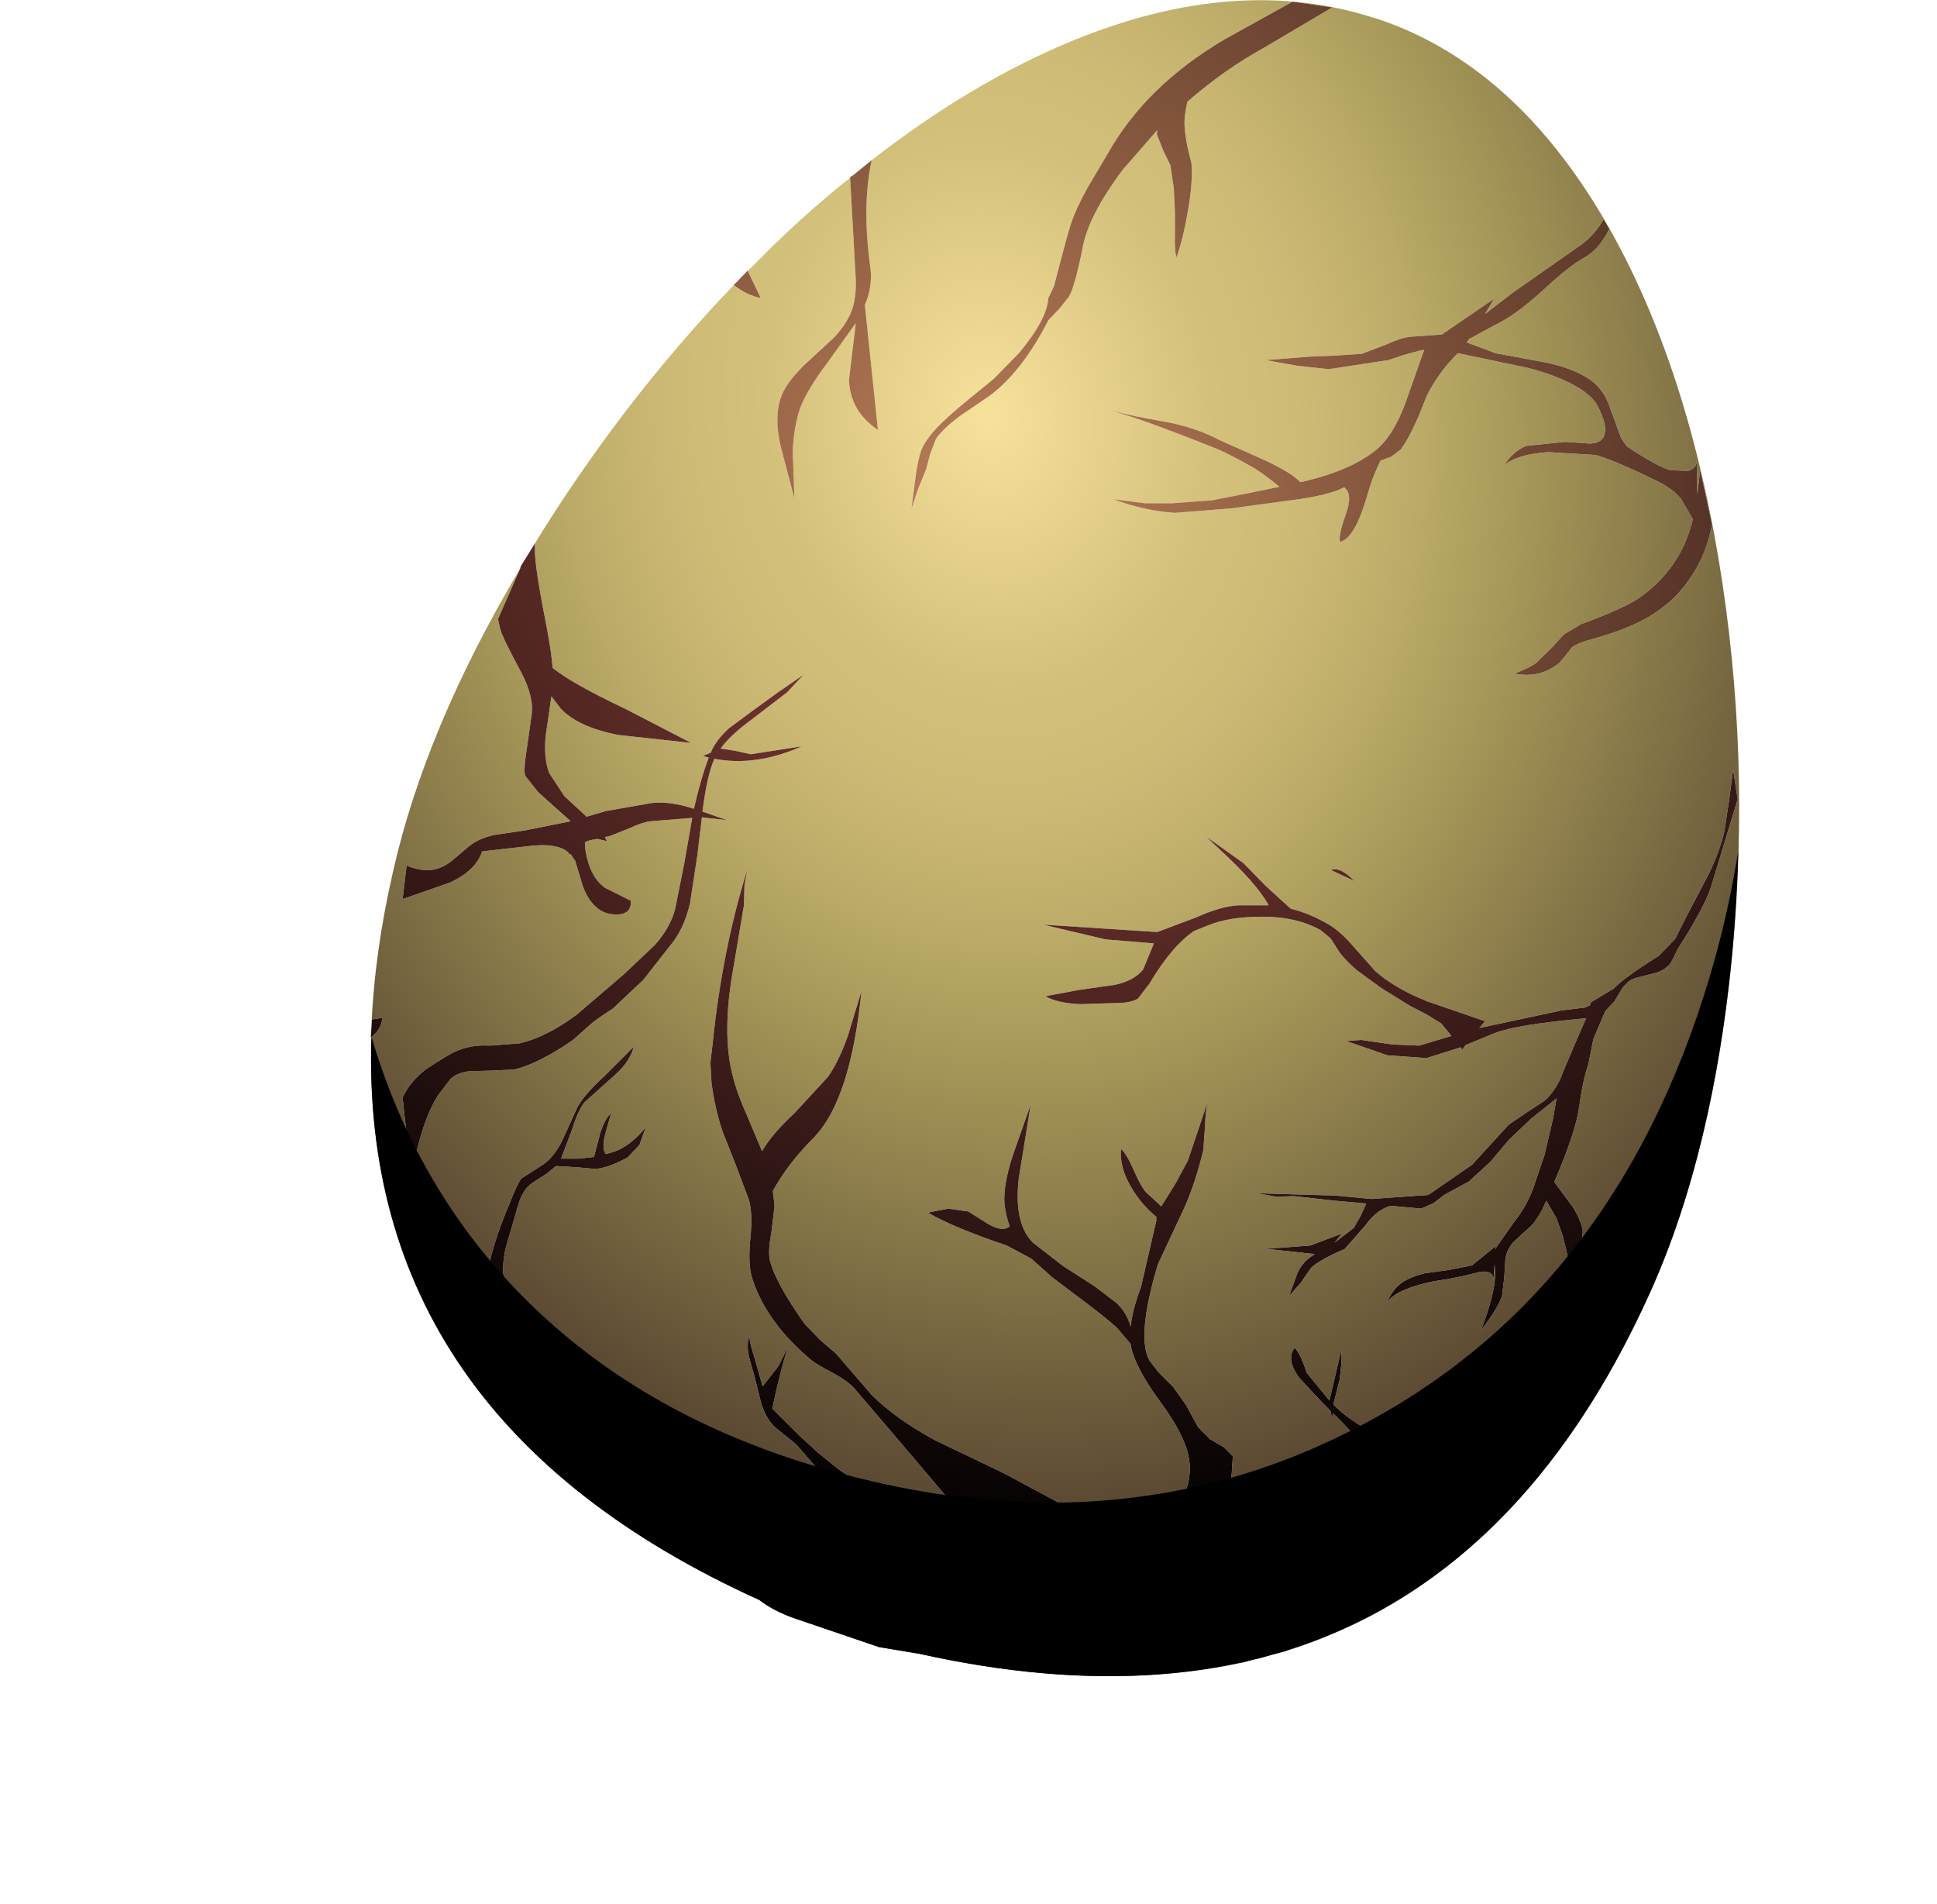 <?xml version="1.0" encoding="UTF-8" standalone="no"?>
<svg xmlns:xlink="http://www.w3.org/1999/xlink" height="167.65px" width="170.55px" xmlns="http://www.w3.org/2000/svg">
  <g transform="matrix(1.0, 0.0, 0.0, 1.0, 0.0, 0.0)">
    <use height="147.55" transform="matrix(1.0, 0.0, 0.0, 1.0, 32.65, 0.0)" width="120.5" xlink:href="#shape0"/>
  </g>
  <defs>
    <g id="shape0" transform="matrix(1.0, 0.0, 0.0, 1.0, -32.65, 0.0)">
      <path d="M65.85 23.85 L67.0 26.25 Q65.75 26.0 64.6 25.1 L65.85 23.8 65.85 23.85" fill="url(#gradient0)" fill-rule="evenodd" stroke="none"/>
      <path d="M64.6 25.1 Q65.75 26.0 67.0 26.25 L65.85 23.85 68.1 21.6 Q71.45 18.35 74.85 15.65 L75.35 24.6 Q75.4 26.25 75.0 27.3 74.6 28.45 73.45 29.7 L70.85 32.1 Q69.35 33.55 68.85 34.75 68.1 36.6 68.75 39.35 L69.95 43.9 69.8 39.75 Q69.9 37.45 70.5 35.8 71.15 34.2 72.8 32.0 L75.35 28.45 74.75 33.45 Q74.85 36.2 77.3 37.85 L76.15 26.85 Q76.9 25.1 76.6 23.3 75.9 18.0 76.75 14.1 85.55 7.25 94.4 3.6 109.0 -2.4 121.2 1.65 L121.25 1.65 Q133.15 5.6 141.15 19.15 148.35 31.4 151.35 49.4 154.15 66.3 152.55 83.75 150.9 101.3 145.3 113.75 133.95 138.95 113.05 145.4 L113.85 145.1 106.35 137.85 Q107.9 133.65 108.45 129.75 L108.55 128.2 107.75 127.4 106.55 126.7 105.5 125.65 104.4 123.65 103.3 122.1 102.0 120.8 101.2 119.75 Q100.05 117.65 101.95 111.3 L104.15 106.6 Q105.2 104.35 105.95 101.25 L106.1 99.15 Q106.15 97.7 106.35 96.95 L104.6 102.15 103.5 104.2 102.25 106.2 100.9 104.95 Q100.5 104.55 99.8 102.95 99.15 101.5 98.7 101.15 98.55 102.8 99.65 104.6 100.5 106.05 101.85 107.15 L101.8 107.25 101.75 107.45 101.85 107.3 100.45 113.35 Q99.7 115.3 99.55 116.8 99.25 115.6 98.3 114.7 L96.4 113.25 93.6 111.45 90.95 109.4 Q89.25 107.7 89.7 103.75 L90.75 97.25 89.2 101.65 Q88.3 104.35 88.45 106.05 88.6 107.15 88.9 107.95 88.3 108.5 87.0 107.75 L85.25 106.65 83.5 106.4 81.7 106.75 Q83.9 108.05 88.65 109.65 L90.8 110.8 92.65 112.45 95.5 114.6 Q97.3 115.95 98.3 116.85 L99.55 118.3 99.55 118.4 Q99.9 120.3 102.05 123.25 104.25 126.2 104.65 128.2 105.1 130.4 103.75 132.6 102.45 134.8 100.45 135.35 L100.15 135.4 99.55 135.15 Q97.15 134.4 93.9 132.65 L88.4 129.7 82.35 126.8 Q78.85 124.9 76.75 122.8 L73.6 119.15 72.2 117.95 70.85 116.55 Q68.3 112.95 67.8 111.0 67.6 110.15 67.9 108.65 L68.2 106.15 68.05 104.85 Q69.35 102.45 71.7 100.1 74.9 96.75 75.85 87.25 L74.65 91.2 Q73.85 93.45 72.9 94.8 L69.95 98.0 Q67.9 99.9 67.1 101.35 L65.75 98.15 Q64.9 96.25 64.55 94.85 63.5 91.0 64.6 85.05 L65.5 79.7 65.55 77.9 65.8 76.55 Q63.6 83.6 62.75 91.85 L62.55 93.55 62.65 95.35 Q62.95 97.6 63.6 99.55 L64.8 102.6 65.95 105.65 Q66.3 106.9 66.05 109.2 65.85 111.4 66.25 112.6 67.5 116.45 71.45 119.75 71.95 120.15 73.4 120.9 74.65 121.6 75.2 122.2 L77.55 124.95 79.85 127.65 83.45 131.9 Q85.6 134.45 87.35 135.65 96.0 141.65 108.5 146.5 L109.45 146.35 Q96.8 149.1 81.0 145.6 L77.4 145.0 70.05 142.5 Q68.15 141.85 66.85 140.85 31.65 124.9 32.7 91.3 33.65 90.5 33.65 89.6 L32.75 89.75 32.7 90.5 Q32.95 83.95 34.6 76.75 37.45 64.1 45.8 50.05 L43.85 54.5 44.05 55.4 Q44.3 56.25 45.9 59.2 47.05 61.4 46.8 63.0 L46.3 66.5 Q46.1 67.85 46.25 68.3 L47.4 69.75 50.25 72.3 46.25 73.1 43.55 73.5 Q42.15 73.8 41.3 74.5 L39.7 75.85 Q38.7 76.6 37.65 76.6 36.75 76.6 35.8 76.2 L35.45 79.15 39.6 77.7 Q41.9 76.65 42.45 74.95 L46.4 74.5 Q49.05 74.15 50.05 75.05 L50.05 75.15 50.25 75.2 50.65 75.8 51.3 77.95 Q51.75 79.25 52.55 79.9 53.3 80.55 54.4 80.5 55.6 80.45 55.55 79.3 L53.25 78.15 Q52.3 77.45 51.85 76.1 51.5 75.05 51.5 74.15 51.85 73.95 52.6 73.85 L53.45 74.05 53.25 73.7 53.7 73.6 55.45 72.9 Q56.5 72.4 57.25 72.3 L60.95 72.0 60.25 76.0 59.45 80.0 Q59.05 81.6 57.7 83.15 L54.95 85.75 50.75 89.35 Q48.1 91.3 45.75 91.85 L43.15 92.05 Q41.45 91.95 40.15 92.55 39.6 92.75 37.55 94.1 36.15 95.15 35.45 96.6 35.75 99.9 36.35 102.95 37.15 98.7 38.55 96.45 L39.65 95.0 Q40.2 94.45 41.35 94.3 L43.35 94.25 45.3 94.15 Q47.5 93.6 50.45 91.55 L51.8 90.35 Q52.5 89.7 53.95 88.8 L56.65 86.25 59.0 83.25 Q60.2 81.85 60.75 79.55 L61.4 75.3 61.8 71.95 64.0 72.2 61.85 71.45 Q62.25 68.25 62.9 66.8 66.55 67.5 70.6 65.7 L66.1 66.4 64.75 66.1 63.45 65.9 Q64.25 64.75 66.3 63.25 L69.3 60.95 70.75 59.4 68.5 60.95 66.3 62.55 64.2 64.1 Q63.1 65.1 62.65 66.1 L62.6 66.25 61.9 66.55 62.4 66.7 Q61.7 68.55 61.1 71.2 58.95 70.5 57.35 70.7 L53.35 71.4 51.65 71.9 49.7 70.1 48.35 68.05 Q47.85 66.7 48.05 64.75 L48.55 61.3 49.35 62.35 Q50.85 64.0 54.45 64.7 L60.85 65.4 55.05 62.4 Q50.4 60.2 48.65 58.8 48.55 57.2 47.85 53.75 47.2 50.4 47.1 48.7 L47.1 47.85 46.75 48.4 Q54.55 35.6 64.6 25.1 M113.8 0.15 L107.85 3.45 Q100.9 7.55 97.55 13.5 L95.8 16.45 Q94.75 18.35 94.35 19.55 94.1 20.2 92.8 25.2 L92.3 26.25 Q92.2 28.1 89.75 31.05 L87.5 33.35 85.05 35.35 Q83.6 36.55 82.9 37.25 81.65 38.45 81.15 39.55 80.8 40.5 80.6 42.1 L80.25 44.8 80.85 43.0 81.55 41.3 81.9 39.95 82.4 38.65 Q83.05 37.7 84.55 36.6 L87.05 34.9 Q89.95 32.8 92.3 28.2 L93.25 27.2 94.1 26.15 Q94.6 25.35 95.3 21.95 95.75 19.1 98.85 14.95 L101.9 11.45 101.85 11.8 102.4 13.2 103.05 14.55 103.35 16.55 103.45 18.65 103.45 20.75 Q103.4 22.15 103.6 22.65 104.2 20.9 104.6 18.55 105.05 15.95 104.9 14.35 104.35 12.3 104.3 11.05 104.25 10.25 104.55 8.95 107.9 6.05 111.3 4.2 L117.3 0.65 113.8 0.15 M141.7 20.15 L141.2 19.3 Q140.45 20.6 139.35 21.45 L133.15 25.8 130.75 27.65 131.55 26.3 126.95 29.45 124.15 29.65 Q123.3 29.75 122.0 30.35 L119.9 31.15 117.65 31.3 115.3 31.4 111.45 31.7 114.2 32.2 117.0 32.5 122.25 31.7 123.6 31.25 125.05 30.85 125.4 30.8 123.7 35.6 Q122.6 38.5 121.05 39.7 118.75 41.5 114.5 42.45 113.65 41.55 111.1 40.4 L107.4 38.75 Q105.5 37.75 103.2 37.25 L100.0 36.65 97.65 36.1 Q100.35 36.8 106.6 39.3 107.85 39.75 110.15 41.05 111.0 41.5 112.65 42.85 L110.0 43.4 106.7 44.05 103.25 44.3 100.8 44.3 98.05 43.95 Q100.65 44.95 103.45 45.15 L108.45 44.75 113.6 44.05 Q116.9 43.65 118.35 42.9 119.15 43.5 118.5 45.25 117.8 47.25 118.0 47.7 119.3 47.4 120.4 43.55 120.8 42.1 121.55 40.55 L122.5 40.2 123.35 39.55 Q124.35 38.2 125.6 34.9 126.6 32.85 128.35 31.1 L128.4 31.1 133.65 32.2 Q135.7 32.6 137.55 33.4 139.95 34.45 140.65 35.7 141.5 37.35 141.3 38.15 141.15 39.0 140.0 39.05 L137.8 38.9 134.4 39.25 Q133.25 39.7 132.45 40.95 133.55 40.0 136.3 39.8 L140.45 40.05 Q141.9 40.4 145.9 42.35 147.25 43.0 148.0 43.9 L149.05 45.7 Q148.05 49.95 144.45 52.55 143.25 53.45 139.2 54.95 L137.7 55.85 136.6 57.05 135.2 58.4 Q134.55 58.85 133.35 59.3 135.6 59.75 137.3 58.35 L137.85 57.7 138.4 57.0 Q138.75 56.7 139.7 56.4 L141.1 56.0 Q143.9 55.15 145.65 54.0 147.6 52.75 148.85 50.85 150.2 48.9 150.75 46.2 L149.7 41.4 149.45 43.5 149.4 40.6 Q149.35 41.25 148.65 41.45 L147.15 41.4 Q146.35 41.25 144.25 39.95 L143.25 39.3 142.75 38.6 141.65 35.6 Q141.0 33.85 139.3 33.0 137.8 32.2 135.5 31.8 L131.7 31.1 129.15 30.15 129.35 29.85 131.65 28.6 Q133.35 27.8 135.7 25.7 138.15 23.4 139.55 22.65 140.8 21.95 141.7 20.15 M152.6 67.75 L152.25 70.4 151.85 73.05 Q151.5 74.8 150.4 77.05 L148.4 80.85 147.5 82.65 146.05 84.15 Q143.8 85.55 142.65 86.5 L142.05 87.05 140.05 88.25 140.0 88.5 139.55 88.7 137.5 88.95 130.25 90.5 130.75 89.9 125.65 88.15 Q122.8 87.0 121.1 85.5 L119.1 83.25 Q117.95 81.9 116.75 81.25 115.25 80.4 113.65 80.0 L111.45 78.0 109.5 76.0 106.2 73.65 107.25 74.65 Q110.7 77.8 111.7 79.7 L109.0 79.7 Q107.45 79.8 105.35 80.75 L101.9 82.05 91.85 81.4 97.35 82.7 101.6 83.05 100.65 85.35 Q99.85 86.35 98.15 86.7 L95.0 87.15 92.05 87.7 Q93.05 88.3 95.1 88.4 L98.25 88.3 Q99.6 88.3 100.2 87.9 L101.2 86.6 Q103.2 83.25 105.15 81.95 L106.4 81.45 Q108.25 80.7 111.15 80.7 114.2 80.7 116.3 81.9 L117.15 82.6 117.7 83.45 Q118.1 84.2 119.45 85.4 L121.65 87.0 124.15 88.55 125.6 89.3 126.9 90.1 127.8 91.2 126.95 91.45 124.95 92.05 122.6 91.95 119.85 91.55 118.55 91.65 122.15 92.9 125.6 93.15 128.6 92.2 128.75 92.4 129.05 92.0 131.6 90.95 Q133.5 90.2 139.55 89.65 L139.65 89.65 138.65 91.95 137.65 94.3 Q137.1 95.9 136.0 96.9 L134.4 97.95 132.85 99.0 129.6 102.55 125.75 105.2 120.75 105.55 117.6 105.25 110.7 105.05 112.35 105.35 113.95 105.3 117.5 105.7 120.3 105.95 119.8 107.05 119.2 108.1 117.5 109.4 118.15 108.6 115.35 109.65 110.7 110.0 112.05 110.0 115.75 110.4 115.7 110.45 Q114.7 111.05 114.25 112.05 L113.5 114.1 114.55 112.9 115.45 111.6 Q116.2 110.9 118.4 109.95 L120.2 107.9 Q121.2 106.5 122.45 106.15 L125.15 106.4 126.25 105.9 127.15 105.2 129.35 104.0 131.25 102.25 132.85 100.35 134.85 98.45 137.05 96.7 136.75 98.45 136.0 101.65 134.95 104.75 Q134.25 106.45 133.3 107.6 L131.75 109.8 131.7 110.05 131.7 109.7 129.6 111.4 127.55 111.8 125.4 112.1 Q123.9 112.5 123.2 113.1 122.55 113.65 122.1 114.7 122.85 113.5 126.2 112.8 L127.5 112.6 128.75 112.35 130.4 111.95 Q131.5 111.85 131.5 112.65 L131.6 111.3 131.65 112.25 Q131.6 114.0 130.4 117.1 131.85 115.25 132.25 114.1 L132.45 112.45 132.55 110.8 Q132.7 109.95 133.25 109.35 L134.5 108.2 Q135.35 107.55 136.15 105.7 L137.05 107.25 137.6 108.8 138.0 110.45 Q138.25 111.55 138.1 112.05 L138.9 110.2 Q139.4 109.0 139.35 108.3 139.3 107.7 138.55 106.35 L136.85 104.05 Q138.75 99.65 139.05 97.4 139.35 95.15 139.85 93.7 L140.3 91.45 141.35 89.0 142.15 88.15 142.75 87.15 142.95 86.85 143.4 86.4 Q143.8 86.1 144.6 85.95 L145.95 85.6 Q146.75 85.3 147.15 84.7 L147.75 83.5 Q150.0 80.0 150.65 78.1 L153.0 70.35 152.6 67.75 M119.25 77.55 Q117.95 76.25 117.2 76.6 L119.25 77.55 M118.1 120.15 L118.1 118.85 117.05 123.3 115.05 120.85 Q114.5 119.15 114.0 118.65 113.2 119.65 114.4 121.3 L116.45 123.5 117.15 124.2 117.3 124.95 117.35 124.4 Q119.3 126.25 119.9 127.35 121.05 129.2 120.3 130.95 L123.55 127.55 120.4 125.85 Q118.6 124.85 117.5 123.75 L117.4 123.65 117.95 121.45 118.1 120.15 M68.55 120.25 L67.15 122.05 66.45 119.6 Q65.95 118.05 66.0 117.6 65.7 118.3 65.95 119.45 L66.45 121.25 67.05 123.65 Q67.55 125.05 68.3 125.7 L70.1 127.15 71.75 129.05 73.25 131.05 Q74.25 132.35 75.3 133.05 76.25 133.65 77.85 134.15 L82.85 134.25 Q76.3 131.05 73.9 129.4 L72.1 127.95 70.4 126.4 68.0 124.0 Q68.75 120.45 69.4 118.55 L68.55 120.25 M53.9 94.85 Q55.45 93.55 55.8 92.15 L53.2 94.75 Q51.5 96.3 50.85 97.45 L49.6 100.2 Q48.9 101.75 47.85 102.5 L45.9 103.75 Q45.55 104.2 44.85 106.0 43.7 108.65 43.1 111.15 42.7 112.85 43.05 114.35 L43.3 115.2 Q43.4 115.7 43.1 115.95 L49.7 122.0 48.65 120.25 Q45.9 116.25 44.9 114.1 L44.3 112.05 Q44.25 111.2 44.5 109.95 L45.65 106.0 Q46.0 104.9 46.55 104.4 46.8 104.15 48.1 103.35 L48.95 102.65 50.7 102.75 52.4 102.9 Q53.5 102.85 55.25 101.9 L56.3 100.8 56.85 99.25 Q55.5 100.9 54.05 101.4 L53.35 101.6 Q52.95 101.15 53.3 99.8 L53.8 98.0 Q53.25 98.5 52.85 99.75 L52.3 101.85 51.0 102.0 49.4 102.0 50.35 99.5 Q50.85 97.85 51.45 97.05 L53.9 94.85 M52.55 124.65 L49.7 122.0 Q51.3 124.45 52.55 124.65" fill="url(#gradient1)" fill-rule="evenodd" stroke="none"/>
      <path d="M46.75 48.4 L47.1 47.85 47.1 48.7 Q47.2 50.4 47.85 53.75 48.55 57.2 48.65 58.8 50.4 60.2 55.05 62.4 L60.85 65.4 54.45 64.7 Q50.85 64.0 49.35 62.35 L48.55 61.3 48.05 64.75 Q47.85 66.7 48.35 68.05 L49.7 70.1 51.65 71.9 53.35 71.4 57.35 70.7 Q58.95 70.5 61.1 71.2 61.7 68.55 62.4 66.7 L61.9 66.55 62.6 66.25 62.65 66.1 Q63.1 65.1 64.2 64.1 L66.3 62.55 68.5 60.95 70.75 59.4 69.3 60.95 66.3 63.25 Q64.25 64.75 63.45 65.9 L64.75 66.1 66.1 66.4 70.6 65.7 Q66.55 67.5 62.9 66.8 62.25 68.25 61.85 71.45 L64.0 72.2 61.8 71.95 61.4 75.3 60.75 79.55 Q60.2 81.85 59.0 83.25 L56.65 86.25 53.95 88.8 Q52.5 89.7 51.8 90.35 L50.45 91.55 Q47.5 93.6 45.3 94.15 L43.35 94.25 41.35 94.3 Q40.2 94.45 39.65 95.0 L38.55 96.45 Q37.15 98.7 36.35 102.95 35.75 99.9 35.45 96.6 36.15 95.15 37.55 94.1 39.6 92.75 40.15 92.55 41.45 91.95 43.15 92.05 L45.75 91.85 Q48.1 91.3 50.75 89.35 L54.95 85.75 57.7 83.15 Q59.05 81.6 59.45 80.0 L60.25 76.0 60.95 72.0 57.25 72.3 Q56.5 72.4 55.45 72.9 L53.7 73.6 53.25 73.7 53.45 74.05 52.6 73.85 Q51.85 73.95 51.5 74.15 51.5 75.05 51.85 76.1 52.3 77.45 53.25 78.15 L55.55 79.3 Q55.6 80.45 54.4 80.5 53.3 80.55 52.55 79.9 51.75 79.25 51.3 77.95 L50.65 75.8 50.25 75.2 50.05 75.15 50.05 75.05 Q49.05 74.15 46.4 74.5 L42.45 74.95 Q41.9 76.65 39.6 77.7 L35.45 79.15 35.8 76.2 Q36.75 76.6 37.65 76.6 38.7 76.6 39.7 75.85 L41.3 74.5 Q42.15 73.8 43.55 73.5 L46.25 73.1 50.25 72.3 47.4 69.75 46.25 68.3 Q46.1 67.85 46.3 66.5 L46.8 63.0 Q47.05 61.4 45.9 59.2 44.3 56.25 44.05 55.4 L43.85 54.5 45.8 50.05 45.85 49.85 46.75 48.4 M52.55 124.65 Q51.3 124.45 49.7 122.0 L52.55 124.65" fill="url(#gradient2)" fill-rule="evenodd" stroke="none"/>
      <path d="M141.7 20.15 Q140.8 21.95 139.55 22.65 138.15 23.4 135.7 25.7 133.35 27.8 131.65 28.6 L129.35 29.85 129.15 30.15 131.7 31.1 135.5 31.8 Q137.8 32.2 139.3 33.0 141.0 33.85 141.65 35.6 L142.75 38.6 143.25 39.3 144.25 39.95 Q146.35 41.25 147.15 41.4 L148.65 41.45 Q149.35 41.25 149.4 40.6 L149.45 43.5 149.7 41.4 150.75 46.2 Q150.2 48.9 148.85 50.85 147.6 52.75 145.65 54.0 143.9 55.15 141.1 56.0 L139.7 56.4 Q138.75 56.7 138.4 57.0 L137.85 57.7 137.3 58.35 Q135.6 59.75 133.35 59.3 134.55 58.85 135.2 58.4 L136.6 57.05 137.7 55.85 139.2 54.95 Q143.25 53.45 144.45 52.55 148.05 49.95 149.05 45.7 L148.0 43.9 Q147.25 43.0 145.9 42.35 141.9 40.4 140.45 40.05 L136.3 39.8 Q133.55 40.0 132.45 40.95 133.25 39.7 134.4 39.25 L137.8 38.9 140.0 39.05 Q141.15 39.0 141.3 38.15 141.5 37.35 140.65 35.7 139.95 34.45 137.55 33.4 135.7 32.6 133.65 32.2 L128.4 31.1 128.35 31.1 Q126.6 32.85 125.6 34.9 124.35 38.2 123.35 39.55 L122.5 40.2 121.55 40.55 Q120.8 42.1 120.4 43.55 119.3 47.4 118.0 47.7 117.8 47.25 118.5 45.25 119.15 43.5 118.35 42.9 116.9 43.65 113.6 44.05 L108.45 44.75 103.45 45.15 Q100.65 44.95 98.05 43.95 L100.8 44.3 103.25 44.3 106.7 44.05 110.0 43.4 112.65 42.85 Q111.0 41.5 110.15 41.05 107.85 39.75 106.6 39.3 100.35 36.8 97.65 36.1 L100.0 36.65 103.2 37.25 Q105.5 37.75 107.4 38.75 L111.1 40.4 Q113.65 41.55 114.5 42.45 118.75 41.5 121.05 39.7 122.6 38.5 123.7 35.6 L125.4 30.8 125.05 30.85 123.6 31.25 122.25 31.7 117.0 32.5 114.2 32.2 111.45 31.7 115.3 31.4 117.65 31.3 119.9 31.15 122.0 30.35 Q123.3 29.75 124.15 29.65 L126.95 29.45 131.55 26.3 130.75 27.65 133.15 25.8 139.35 21.45 Q140.45 20.6 141.2 19.3 L141.7 20.15 M113.8 0.15 L117.3 0.65 111.3 4.2 Q107.9 6.05 104.55 8.95 104.25 10.25 104.3 11.05 104.35 12.3 104.9 14.35 105.05 15.95 104.6 18.55 104.2 20.9 103.6 22.65 103.4 22.15 103.45 20.75 L103.45 18.65 103.35 16.55 103.05 14.55 102.4 13.2 101.85 11.8 101.9 11.45 98.85 14.95 Q95.75 19.1 95.3 21.95 94.6 25.35 94.1 26.15 L93.25 27.2 92.3 28.2 Q89.95 32.8 87.05 34.9 L84.55 36.6 Q83.05 37.7 82.4 38.65 L81.9 39.95 81.55 41.3 80.85 43.0 80.25 44.8 80.6 42.1 Q80.8 40.5 81.15 39.55 81.65 38.45 82.9 37.25 83.6 36.55 85.05 35.35 L87.5 33.35 89.75 31.05 Q92.2 28.1 92.3 26.25 L92.8 25.2 Q94.1 20.2 94.35 19.55 94.75 18.35 95.8 16.45 L97.55 13.5 Q100.9 7.55 107.85 3.45 L113.8 0.15" fill="url(#gradient3)" fill-rule="evenodd" stroke="none"/>
      <path d="M76.75 14.1 Q75.9 18.0 76.6 23.3 76.9 25.1 76.15 26.85 L77.3 37.85 Q74.85 36.2 74.75 33.45 L75.35 28.45 72.8 32.0 Q71.15 34.2 70.5 35.8 69.9 37.45 69.8 39.75 L69.95 43.9 68.75 39.35 Q68.1 36.6 68.85 34.75 69.35 33.55 70.85 32.1 L73.45 29.7 Q74.6 28.45 75.0 27.3 75.4 26.25 75.35 24.6 L74.85 15.65 74.85 15.6 75.15 15.4 76.75 14.1" fill="url(#gradient4)" fill-rule="evenodd" stroke="none"/>
      <path d="M109.45 146.35 L108.5 146.5 Q96.0 141.65 87.35 135.65 85.6 134.45 83.45 131.9 L79.85 127.65 77.55 124.95 75.2 122.2 Q74.65 121.6 73.4 120.9 71.95 120.15 71.45 119.75 67.5 116.45 66.25 112.6 65.85 111.4 66.05 109.2 66.3 106.9 65.95 105.65 L64.8 102.6 63.6 99.55 Q62.95 97.6 62.65 95.35 L62.55 93.55 62.75 91.85 Q63.6 83.6 65.8 76.55 L65.55 77.9 65.5 79.7 64.6 85.05 Q63.5 91.0 64.55 94.85 64.9 96.25 65.75 98.15 L67.1 101.35 Q67.9 99.9 69.95 98.0 L72.9 94.8 Q73.85 93.45 74.65 91.2 L75.85 87.25 Q74.9 96.75 71.7 100.1 69.35 102.45 68.05 104.85 L68.2 106.15 67.9 108.65 Q67.6 110.15 67.8 111.0 68.3 112.95 70.85 116.55 L72.2 117.95 73.6 119.15 76.75 122.8 Q78.85 124.9 82.35 126.8 L88.4 129.7 93.9 132.65 Q97.15 134.4 99.55 135.15 L100.15 135.4 100.45 135.35 Q102.45 134.8 103.75 132.6 105.1 130.4 104.65 128.2 104.25 126.2 102.05 123.25 99.9 120.3 99.55 118.4 L99.55 118.3 98.3 116.85 Q97.3 115.95 95.5 114.6 L92.65 112.45 90.8 110.8 88.65 109.65 Q83.9 108.05 81.7 106.75 L83.5 106.4 85.25 106.65 87.0 107.75 Q88.3 108.5 88.9 107.95 88.6 107.15 88.45 106.05 88.3 104.35 89.2 101.65 L90.75 97.25 89.7 103.75 Q89.25 107.7 90.95 109.4 L93.6 111.45 96.4 113.25 98.3 114.7 Q99.25 115.6 99.55 116.8 99.7 115.3 100.45 113.35 L101.85 107.3 101.75 107.45 101.8 107.25 101.85 107.15 Q100.5 106.05 99.65 104.6 98.55 102.8 98.7 101.15 99.15 101.5 99.8 102.95 100.5 104.55 100.9 104.95 L102.25 106.2 103.5 104.2 104.6 102.15 106.35 96.95 Q106.15 97.7 106.1 99.15 L105.95 101.25 Q105.2 104.35 104.15 106.6 L101.95 111.3 Q100.05 117.65 101.2 119.75 L102.0 120.8 103.3 122.1 104.4 123.65 105.5 125.65 106.55 126.7 107.75 127.4 108.55 128.2 108.45 129.75 Q107.9 133.65 106.35 137.85 L113.85 145.1 113.05 145.4 112.25 145.6 110.65 146.05 110.35 146.1 109.45 146.35 M152.6 67.75 L153.0 70.35 150.65 78.1 Q150.0 80.0 147.75 83.5 L147.15 84.7 Q146.75 85.3 145.95 85.6 L144.6 85.95 Q143.8 86.1 143.4 86.4 L142.95 86.85 142.75 87.15 142.15 88.15 141.35 89.0 140.3 91.45 139.85 93.7 Q139.35 95.15 139.05 97.4 138.75 99.65 136.85 104.05 L138.55 106.35 Q139.3 107.7 139.35 108.3 139.4 109.0 138.9 110.2 L138.1 112.05 Q138.25 111.55 138.0 110.45 L137.6 108.8 137.05 107.25 136.15 105.7 Q135.35 107.55 134.5 108.2 L133.25 109.35 Q132.7 109.95 132.55 110.8 L132.45 112.45 132.25 114.1 Q131.85 115.25 130.4 117.1 131.6 114.0 131.65 112.25 L131.6 111.3 131.5 112.65 Q131.5 111.85 130.4 111.95 L128.75 112.35 127.5 112.6 126.2 112.8 Q122.85 113.5 122.1 114.7 122.55 113.65 123.2 113.1 123.9 112.5 125.4 112.1 L127.55 111.8 129.6 111.4 131.7 109.7 131.7 110.05 131.75 109.8 133.3 107.6 Q134.25 106.45 134.95 104.75 L136.0 101.65 136.75 98.45 137.05 96.7 134.85 98.45 132.85 100.35 131.25 102.25 129.35 104.0 127.15 105.2 126.25 105.9 125.15 106.4 122.45 106.15 Q121.2 106.5 120.2 107.9 L118.4 109.95 Q116.2 110.9 115.45 111.6 L114.55 112.9 113.5 114.1 114.25 112.05 Q114.7 111.05 115.7 110.45 L115.75 110.4 112.05 110.0 110.7 110.0 115.35 109.65 118.15 108.6 117.5 109.4 119.2 108.1 119.8 107.05 120.3 105.95 117.5 105.7 113.95 105.3 112.35 105.35 110.7 105.05 117.6 105.25 120.75 105.55 125.75 105.2 129.6 102.55 132.85 99.0 134.4 97.95 136.0 96.9 Q137.1 95.9 137.65 94.3 L138.65 91.95 139.65 89.65 139.55 89.65 Q133.5 90.2 131.6 90.95 L129.05 92.0 128.75 92.4 128.6 92.2 125.6 93.15 122.15 92.9 118.55 91.65 119.85 91.55 122.6 91.95 124.95 92.05 126.95 91.45 127.8 91.2 126.9 90.1 125.6 89.3 124.15 88.55 121.65 87.0 119.45 85.4 Q118.1 84.2 117.7 83.45 L117.15 82.6 116.3 81.9 Q114.2 80.7 111.15 80.7 108.25 80.7 106.4 81.45 L105.15 81.95 Q103.2 83.25 101.2 86.6 L100.2 87.9 Q99.6 88.3 98.25 88.3 L95.1 88.4 Q93.05 88.3 92.05 87.7 L95.0 87.15 98.15 86.7 Q99.85 86.35 100.65 85.35 L101.6 83.05 97.35 82.7 91.85 81.4 101.9 82.05 105.35 80.75 Q107.45 79.8 109.0 79.7 L111.7 79.7 Q110.7 77.8 107.25 74.65 L106.2 73.65 109.5 76.0 111.45 78.0 113.65 80.0 Q115.25 80.4 116.75 81.25 117.95 81.9 119.1 83.25 L121.1 85.5 Q122.8 87.0 125.65 88.15 L130.75 89.9 130.25 90.5 137.5 88.95 139.55 88.7 140.0 88.5 140.05 88.25 142.05 87.05 142.65 86.5 Q143.8 85.55 146.05 84.15 L147.5 82.65 148.4 80.85 150.4 77.05 Q151.5 74.8 151.85 73.05 L152.25 70.4 152.6 67.75 M68.55 120.25 L69.4 118.55 Q68.75 120.45 68.0 124.0 L70.4 126.4 72.1 127.95 73.9 129.4 Q76.3 131.05 82.85 134.25 L77.85 134.15 Q76.25 133.65 75.3 133.05 74.25 132.35 73.25 131.05 L71.75 129.05 70.1 127.15 68.3 125.7 Q67.55 125.05 67.05 123.65 L66.45 121.25 65.95 119.45 Q65.7 118.3 66.0 117.6 65.95 118.05 66.45 119.6 L67.15 122.05 68.55 120.25 M118.1 120.15 L117.95 121.45 117.4 123.65 117.5 123.75 Q118.6 124.85 120.4 125.85 L123.55 127.55 120.3 130.95 Q121.05 129.2 119.9 127.35 119.3 126.25 117.35 124.4 L117.3 124.95 117.15 124.2 116.45 123.5 114.4 121.3 Q113.2 119.65 114.0 118.65 114.5 119.15 115.05 120.85 L117.05 123.3 118.1 118.85 118.1 120.15 M53.9 94.85 L51.45 97.05 Q50.85 97.85 50.35 99.5 L49.4 102.0 51.0 102.0 52.3 101.85 52.85 99.75 Q53.25 98.5 53.8 98.0 L53.3 99.8 Q52.95 101.15 53.35 101.6 L54.05 101.4 Q55.5 100.9 56.85 99.25 L56.3 100.8 55.25 101.9 Q53.5 102.85 52.4 102.9 L50.7 102.75 48.95 102.65 48.1 103.35 Q46.8 104.15 46.55 104.4 46.0 104.9 45.65 106.0 L44.5 109.95 Q44.25 111.2 44.3 112.05 L44.9 114.1 Q45.9 116.25 48.65 120.25 L49.7 122.0 43.1 115.95 Q43.4 115.7 43.3 115.2 L43.05 114.35 Q42.7 112.85 43.1 111.15 43.7 108.65 44.85 106.0 45.55 104.2 45.9 103.75 L47.85 102.5 Q48.9 101.75 49.6 100.2 L50.85 97.45 Q51.5 96.3 53.2 94.75 L55.8 92.15 Q55.45 93.55 53.9 94.85" fill="url(#gradient5)" fill-rule="evenodd" stroke="none"/>
      <path d="M119.25 77.55 L117.2 76.6 Q117.95 76.25 119.25 77.55" fill="url(#gradient6)" fill-rule="evenodd" stroke="none"/>
      <path d="M32.7 90.5 L32.75 89.75 33.65 89.6 Q33.65 90.5 32.7 91.3 L32.65 91.3 32.7 90.5" fill="url(#gradient7)" fill-rule="evenodd" stroke="none"/>
      <path d="M151.05 84.2 Q152.25 79.85 153.05 74.95 152.75 85.95 150.8 95.85 148.8 106.0 145.3 113.75 126.4 155.7 81.0 145.6 L77.4 145.0 70.05 142.5 Q68.15 141.85 66.85 140.85 31.65 124.9 32.7 91.25 36.55 104.3 45.55 113.65 55.4 123.85 70.4 128.65 97.7 137.3 120.1 125.35 143.05 113.15 151.05 84.2" fill="#000000" fill-rule="evenodd" stroke="none"/>
    </g>
    <radialGradient cx="0" cy="0" gradientTransform="matrix(0.065, -0.086, -0.086, -0.065, 86.65, 44.05)" gradientUnits="userSpaceOnUse" id="gradient0" r="819.2" spreadMethod="pad">
      <stop offset="0.0" stop-color="#b87d56"/>
      <stop offset="0.212" stop-color="#9f6a4a"/>
      <stop offset="0.667" stop-color="#5e3a2b"/>
      <stop offset="1.0" stop-color="#2c1412"/>
    </radialGradient>
    <radialGradient cx="0" cy="0" gradientTransform="matrix(0.019, 0.129, 0.105, -0.015, 87.15, 36.55)" gradientUnits="userSpaceOnUse" id="gradient1" r="819.2" spreadMethod="pad">
      <stop offset="0.0" stop-color="#f7e29c"/>
      <stop offset="0.227" stop-color="#d3c07a"/>
      <stop offset="0.31" stop-color="#cebb76"/>
      <stop offset="0.42" stop-color="#bead6a"/>
      <stop offset="0.529" stop-color="#a79959"/>
      <stop offset="1.0" stop-color="#473528"/>
    </radialGradient>
    <radialGradient cx="0" cy="0" gradientTransform="matrix(-0.004, 0.123, 0.123, 0.004, 93.1, 35.65)" gradientUnits="userSpaceOnUse" id="gradient2" r="819.2" spreadMethod="pad">
      <stop offset="0.0" stop-color="#9e4a42"/>
      <stop offset="0.18" stop-color="#853f38"/>
      <stop offset="0.576" stop-color="#47211e"/>
      <stop offset="1.0" stop-color="#000000"/>
    </radialGradient>
    <radialGradient cx="0" cy="0" gradientTransform="matrix(0.065, -0.086, -0.086, -0.065, 86.65, 44.05)" gradientUnits="userSpaceOnUse" id="gradient3" r="819.2" spreadMethod="pad">
      <stop offset="0.0" stop-color="#b87d56"/>
      <stop offset="0.212" stop-color="#9f6a4a"/>
      <stop offset="0.667" stop-color="#5e3a2b"/>
      <stop offset="1.0" stop-color="#2c1412"/>
    </radialGradient>
    <radialGradient cx="0" cy="0" gradientTransform="matrix(0.065, -0.086, -0.086, -0.065, 86.65, 44.05)" gradientUnits="userSpaceOnUse" id="gradient4" r="819.2" spreadMethod="pad">
      <stop offset="0.0" stop-color="#b87d56"/>
      <stop offset="0.212" stop-color="#9f6a4a"/>
      <stop offset="0.667" stop-color="#5e3a2b"/>
      <stop offset="1.0" stop-color="#2c1412"/>
    </radialGradient>
    <radialGradient cx="0" cy="0" gradientTransform="matrix(-0.004, 0.123, 0.123, 0.004, 93.1, 35.65)" gradientUnits="userSpaceOnUse" id="gradient5" r="819.2" spreadMethod="pad">
      <stop offset="0.0" stop-color="#9e4a42"/>
      <stop offset="0.18" stop-color="#853f38"/>
      <stop offset="0.576" stop-color="#47211e"/>
      <stop offset="1.0" stop-color="#000000"/>
    </radialGradient>
    <radialGradient cx="0" cy="0" gradientTransform="matrix(-0.004, 0.123, 0.123, 0.004, 93.1, 35.6)" gradientUnits="userSpaceOnUse" id="gradient6" r="819.2" spreadMethod="pad">
      <stop offset="0.0" stop-color="#9e4a42"/>
      <stop offset="0.18" stop-color="#853f38"/>
      <stop offset="0.576" stop-color="#47211e"/>
      <stop offset="1.0" stop-color="#000000"/>
    </radialGradient>
    <radialGradient cx="0" cy="0" gradientTransform="matrix(-0.004, 0.123, 0.123, 0.004, 93.2, 35.65)" gradientUnits="userSpaceOnUse" id="gradient7" r="819.2" spreadMethod="pad">
      <stop offset="0.0" stop-color="#9e4a42"/>
      <stop offset="0.18" stop-color="#853f38"/>
      <stop offset="0.576" stop-color="#47211e"/>
      <stop offset="1.0" stop-color="#000000"/>
    </radialGradient>
  </defs>
</svg>
